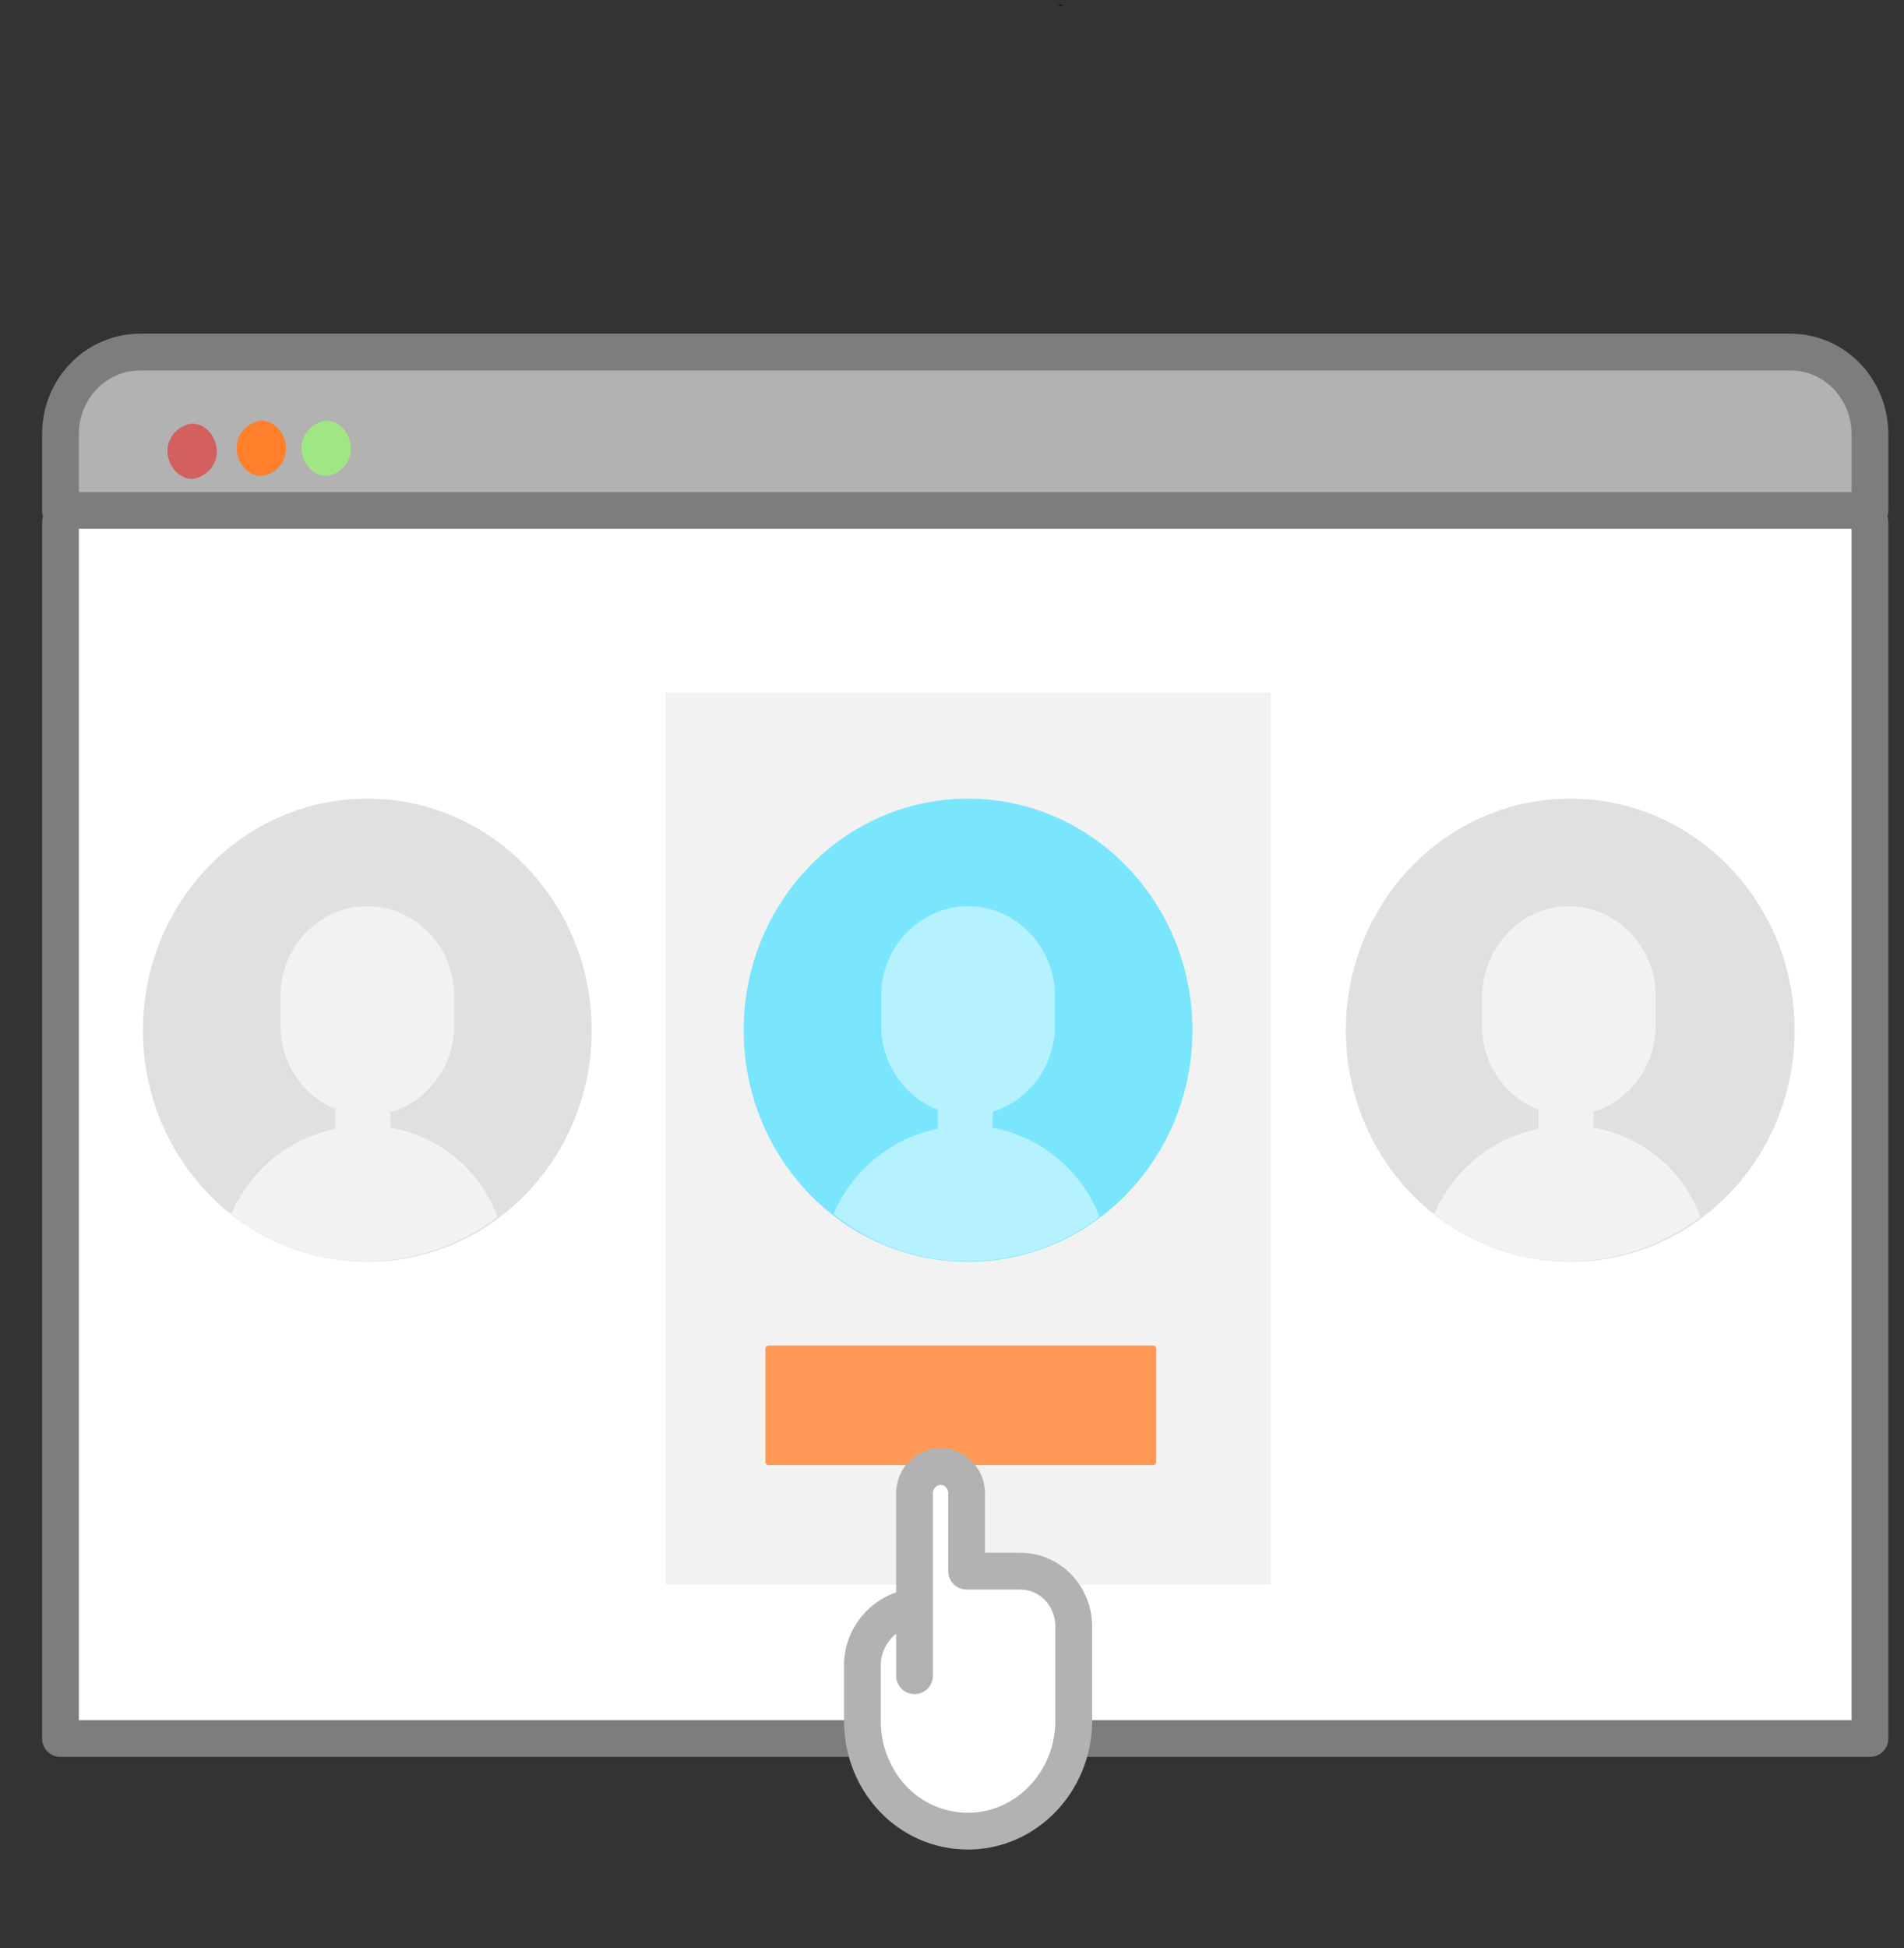 <?xml version="1.0" encoding="UTF-8" standalone="no"?>
<svg
   xmlns:dc="http://purl.org/dc/elements/1.1/"
   xmlns:cc="http://creativecommons.org/ns#"
   xmlns:rdf="http://www.w3.org/1999/02/22-rdf-syntax-ns#"
   xmlns:svg="http://www.w3.org/2000/svg"
   xmlns="http://www.w3.org/2000/svg"
   xmlns:sodipodi="http://sodipodi.sourceforge.net/DTD/sodipodi-0.dtd"
   xmlns:inkscape="http://www.inkscape.org/namespaces/inkscape"
   id="Layer_1"
   viewBox="0 0 131.5 134.502"
   version="1.1"
   inkscape:version="0.91 r13725"
   sodipodi:docname="affiliate.svg"
   width="131.5"
   height="134.502">
  <rect x="0" y="0" width="131.5" height="134.502" fill="#333333" stroke="none"/>
  <defs
     id="defs4319" />
  <sodipodi:namedview
     pagecolor="#ffffff"
     bordercolor="#666666"
     borderopacity="1"
     objecttolerance="10"
     gridtolerance="10"
     guidetolerance="10"
     inkscape:pageopacity="0"
     inkscape:pageshadow="2"
     inkscape:window-width="1358"
     inkscape:window-height="775"
     id="namedview4317"
     showgrid="false"
     inkscape:zoom="1.03"
     inkscape:cx="14.772775"
     inkscape:cy="53.734906"
     inkscape:window-x="33"
     inkscape:window-y="37"
     inkscape:window-maximized="0"
     inkscape:current-layer="Layer_1"
     fit-margin-top="0"
     fit-margin-left="0"
     fit-margin-right="0"
     fit-margin-bottom="0" />
  <style
     id="style4265">.st0,.st1{fill:#fff;stroke:#7d7d7d;stroke-width:2.5;stroke-linecap:round;stroke-linejoin:round}.st1{fill:#b2b2b2}.st2{fill:#a7eefe}.st3{fill:#a0e784}.st4{fill:#cbed8b}.st5{fill:#f2f2f2}.st6{fill:#d0f096}.st7{fill:#d0ef95}.st8,.st9{fill:#a9e98f;stroke:#a9e98f;stroke-width:2;stroke-linecap:round;stroke-linejoin:round}.st9{fill:none}.st10{fill:#b0e44f}.st11{fill:#79e6fd}.st12{fill:#b5f1fe}.st13{fill:#e0e0e0}.st14{fill:#fff;stroke:#b2b2b2;stroke-width:2.5;stroke-linecap:round;stroke-linejoin:round}</style>
  <title
     id="title4267">1-</title>
  <path
     class="st0"
     d="m 4.176,36.056 0,83.978 124.973,0 0,-83.978"
     id="path4269"
     inkscape:connector-curvature="0"
     style="fill:#ffffff;stroke:#7d7d7d;stroke-width:2.539;stroke-linecap:round;stroke-linejoin:round" />
  <path
     class="st1"
     d="m 129.149,29.984 c 0,-3.095 -2.399,-5.674 -5.499,-5.674 l -113.975,0 c -2.999,0 -5.499,2.476 -5.499,5.674 l 0,5.262 124.973,0 0,-5.262 z"
     id="path4271"
     inkscape:connector-curvature="0"
     style="fill:#b2b2b2;stroke:#7d7d7d;stroke-width:2.539;stroke-linecap:round;stroke-linejoin:round" />
  <path
     class="st2"
     d="m 13.271,33.064 c 1,-0.103 1.8,-1.032 1.7,-2.063 -0.1,-0.929 -0.8,-1.754 -1.7,-1.754 -1,0.103 -1.8,1.032 -1.7,2.063 0.1,0.929 0.8,1.754 1.7,1.754 z"
     id="path4273"
     inkscape:connector-curvature="0"
     style="fill:#d35f5f" />
  <path
     class="st3"
     d="m 22.528,32.861 c 1,-0.103 1.8,-1.032 1.7,-2.063 -0.1,-0.929 -0.8,-1.754 -1.7,-1.754 -1,0.103 -1.8,1.032 -1.7,2.063 0.1,0.929 0.8,1.754 1.7,1.754 z"
     id="path4275"
     inkscape:connector-curvature="0"
     style="fill:#a0e784" />
  <path
     class="st4"
     d="m 18.047,32.861 c 1,-0.103 1.8,-1.032 1.7,-2.063 -0.1,-0.929 -0.8,-1.754 -1.7,-1.754 -1,0.103 -1.8,1.032 -1.7,2.063 0.1,0.929 0.8,1.754 1.7,1.754 z"
     id="path4277"
     inkscape:connector-curvature="0"
     style="fill:#ff7f2a" />
  <path
     class="st5"
     d="m 45.964,47.817 41.791,0 0,61.591 -41.791,0 z"
     id="path4279"
     inkscape:connector-curvature="0"
     style="fill:#f2f2f2" />
  <path
     d="m 73.071,0.306 c 0.065,0.047 0.145,0.076 0.217,0.115 0.029,-0.022 0.064,-0.053 0.092,-0.073 -0.102,-0.017 -0.206,-0.024 -0.309,-0.042 z"
     id="path4283"
     inkscape:connector-curvature="0" />
  <path
     class="st10"
     d="m 53.062,92.901 26.594,0 c 0.1,0 0.2,0.103 0.2,0.206 l 0,7.841 c 0,0.103 -0.1,0.206 -0.2,0.206 l -26.594,0 c -0.1,0 -0.2,-0.103 -0.2,-0.206 l 0,-7.841 c 0,-0.103 0.1,-0.206 0.2,-0.206 z"
     id="path4289"
     inkscape:connector-curvature="0"
     style="fill:#ff9955" />
  <ellipse
     class="st11"
     cx="66.859"
     cy="71.133"
     id="circle4291"
     style="fill:#79e6fd"
     rx="15.497"
     ry="15.991" />
  <path
     class="st12"
     d="m 66.859,62.57 c 3.299,0 5.999,2.786 5.999,6.19 l 0,2.063 c 0,3.405 -2.699,6.19 -5.999,6.19 -3.299,0 -5.999,-2.786 -5.999,-6.19 l 0,-2.063 c 0,-3.405 2.699,-6.19 5.999,-6.19 z"
     id="path4293"
     inkscape:connector-curvature="0"
     style="fill:#b5f1fe" />
  <path
     class="st12"
     d="m 64.759,75.878 3.799,0 0,3.92 -3.799,0 z"
     id="path4295"
     inkscape:connector-curvature="0"
     style="fill:#b5f1fe" />
  <path
     class="st12"
     d="m 66.759,77.735 c -3.999,0 -7.598,2.373 -9.198,6.087 5.399,4.333 12.897,4.333 18.396,0.206 -1.5,-3.817 -5.199,-6.396 -9.198,-6.293 z"
     id="path4297"
     inkscape:connector-curvature="0"
     style="fill:#b5f1fe" />
  <ellipse
     class="st13"
     cx="25.368"
     cy="71.133"
     id="circle4299"
     style="fill:#e0e0e0"
     rx="15.497"
     ry="15.991" />
  <path
     class="st5"
     d="m 25.368,62.57 c 3.299,0 5.999,2.786 5.999,6.19 l 0,2.063 c 0,3.405 -2.699,6.19 -5.999,6.19 -3.299,0 -5.999,-2.786 -5.999,-6.19 l 0,-2.063 c 0,-3.405 2.699,-6.19 5.999,-6.19 z"
     id="path4301"
     inkscape:connector-curvature="0"
     style="fill:#f2f2f2" />
  <path
     class="st5"
     d="m 23.169,75.878 3.799,0 0,3.92 -3.799,0 z"
     id="path4303"
     inkscape:connector-curvature="0"
     style="fill:#f2f2f2" />
  <path
     class="st5"
     d="m 25.168,77.735 c -3.999,0 -7.598,2.373 -9.198,6.087 5.399,4.333 12.897,4.333 18.396,0.206 -1.4,-3.817 -5.099,-6.396 -9.198,-6.293 z"
     id="path4305"
     inkscape:connector-curvature="0"
     style="fill:#f2f2f2" />
  <ellipse
     class="st13"
     cx="108.45"
     cy="71.133"
     id="circle4307"
     style="fill:#e0e0e0"
     rx="15.497"
     ry="15.991" />
  <path
     class="st5"
     d="m 108.35,62.57 c 3.299,0 5.999,2.786 5.999,6.19 l 0,2.063 c 0,3.405 -2.699,6.19 -5.999,6.19 -3.299,0 -5.999,-2.786 -5.999,-6.19 l 0,-2.063 c 0.1,-3.405 2.699,-6.19 5.999,-6.19 z"
     id="path4309"
     inkscape:connector-curvature="0"
     style="fill:#f2f2f2" />
  <path
     class="st5"
     d="m 106.25,75.878 3.799,0 0,3.92 -3.799,0 z"
     id="path4311"
     inkscape:connector-curvature="0"
     style="fill:#f2f2f2" />
  <path
     class="st5"
     d="m 108.25,77.735 c -3.999,0 -7.598,2.373 -9.198,6.087 5.399,4.333 12.897,4.333 18.396,0.206 -1.4,-3.817 -5.099,-6.396 -9.198,-6.293 z"
     id="path4313"
     inkscape:connector-curvature="0"
     style="fill:#f2f2f2" />
  <path
     class="st14"
     d="m 63.16,115.701 0,-12.587 c 0,-1.032 0.8,-1.857 1.8,-1.857 1,0 1.8,0.825 1.8,1.857 l 0,5.365 3.699,0 c 2.1,0 3.699,1.754 3.699,3.817 l 0,6.5 c 0,4.23 -3.299,7.634 -7.298,7.634 -4.099,0 -7.298,-3.405 -7.298,-7.634 l 0,-3.817 c 0,-2.063 1.6,-3.817 3.599,-4.024"
     id="path4315"
     inkscape:connector-curvature="0"
     style="fill:#ffffff;stroke:#b2b2b2;stroke-width:2.539;stroke-linecap:round;stroke-linejoin:round" />
</svg>
